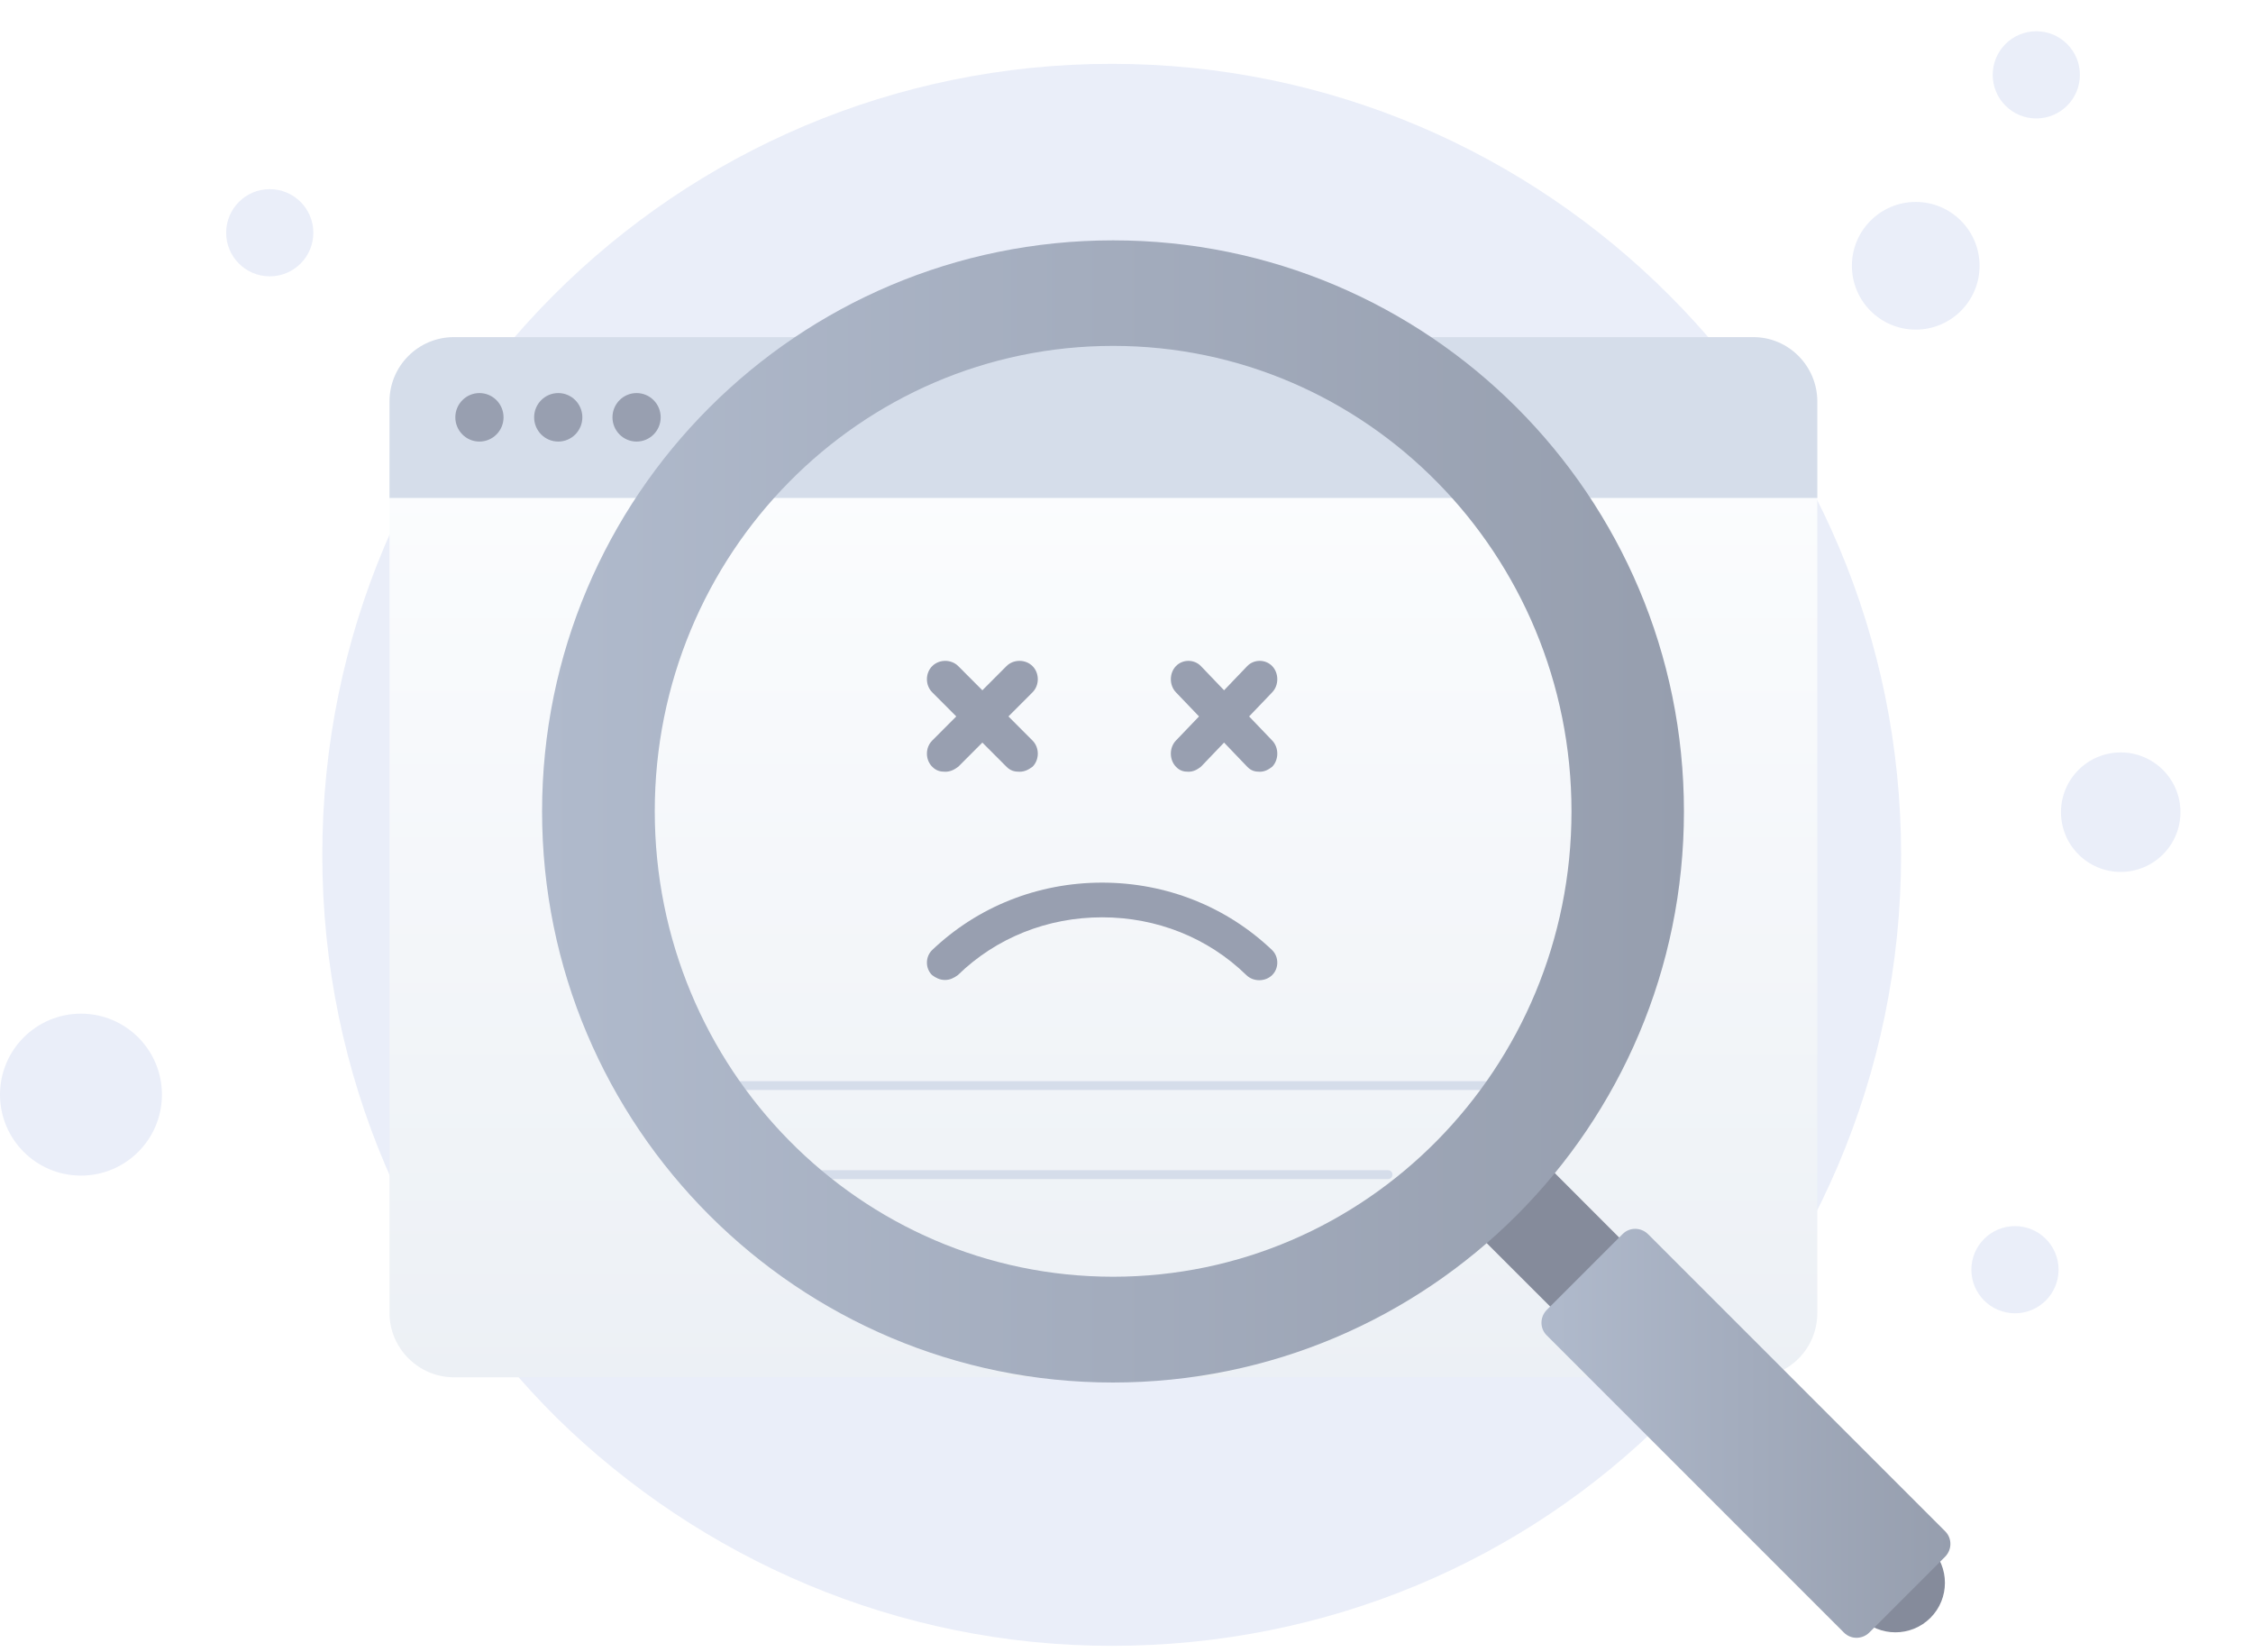 <svg width="300" height="220" viewBox="0 0 300 220" fill="none" xmlns="http://www.w3.org/2000/svg">
<path d="M253.142 113.821C253.142 143.261 241.117 169.798 221.836 188.872C202.97 207.738 176.847 219.141 148.029 219.141C119.419 219.141 93.296 207.531 74.222 188.872C54.941 169.798 42.916 143.261 42.916 113.821C42.916 55.563 89.979 8.501 148.029 8.501C206.08 8.501 253.142 55.77 253.142 113.821Z" fill="#EAEEF9"/>
<path d="M255.091 43.889C259.786 43.889 263.591 40.083 263.591 35.389C263.591 30.694 259.786 26.888 255.091 26.888C250.397 26.888 246.591 30.694 246.591 35.389C246.591 40.083 250.397 43.889 255.091 43.889Z" fill="#EAEEF9"/>
<path d="M271.146 15.771C274.352 15.771 276.951 13.172 276.951 9.966C276.951 6.76 274.352 4.161 271.146 4.161C267.94 4.161 265.341 6.76 265.341 9.966C265.341 13.172 267.94 15.771 271.146 15.771Z" fill="#EAEEF9"/>
<path d="M35.919 36.794C39.125 36.794 41.724 34.195 41.724 30.989C41.724 27.783 39.125 25.184 35.919 25.184C32.712 25.184 30.113 27.783 30.113 30.989C30.113 34.195 32.712 36.794 35.919 36.794Z" fill="#EAEEF9"/>
<path d="M268.305 174.862C271.511 174.862 274.11 172.263 274.11 169.057C274.11 165.851 271.511 163.252 268.305 163.252C265.099 163.252 262.5 165.851 262.5 169.057C262.5 172.263 265.099 174.862 268.305 174.862Z" fill="#EAEEF9"/>
<path d="M10.781 156.529C16.735 156.529 21.562 151.702 21.562 145.748C21.562 139.794 16.735 134.967 10.781 134.967C4.827 134.967 0 139.794 0 145.748C0 151.702 4.827 156.529 10.781 156.529Z" fill="#EAEEF9"/>
<path d="M282.386 116.093C286.78 116.093 290.341 112.532 290.341 108.138C290.341 103.745 286.78 100.184 282.386 100.184C277.993 100.184 274.432 103.745 274.432 108.138C274.432 112.532 277.993 116.093 282.386 116.093Z" fill="#EAEEF9"/>
<g filter="url(#filter0_d_768_25579)">
<path d="M241.985 53.454V168.321C241.985 173.102 238.158 176.889 233.467 176.889H60.446C55.754 176.889 51.865 173.039 51.865 168.321V53.454C51.865 48.735 55.693 44.885 60.446 44.885H233.467C238.158 44.885 241.985 48.735 241.985 53.454Z" fill="url(#paint0_linear_768_25579)"/>
</g>
<path d="M125.827 130.48C125.169 130.48 124.643 130.223 124.116 129.838C123.195 128.94 123.195 127.4 124.116 126.502C130.17 120.728 138.198 117.52 146.752 117.52C155.306 117.52 163.334 120.728 169.388 126.502C170.309 127.4 170.309 128.94 169.388 129.838C168.467 130.736 166.887 130.736 165.966 129.838C160.834 124.834 153.99 122.139 146.752 122.139C139.514 122.139 132.67 124.834 127.538 129.838C127.011 130.223 126.485 130.48 125.827 130.48Z" fill="#989FB0"/>
<path d="M134.281 95.391L137.488 92.177C138.423 91.24 138.423 89.633 137.488 88.695C136.552 87.758 134.949 87.758 134.014 88.695L130.807 91.909L127.601 88.695C126.665 87.758 125.062 87.758 124.127 88.695C123.191 89.633 123.191 91.24 124.127 92.177L127.333 95.391L124.127 98.605C123.191 99.542 123.191 101.149 124.127 102.087C124.661 102.622 125.196 102.756 125.864 102.756C126.532 102.756 127.066 102.488 127.601 102.087L130.807 98.873L134.014 102.087C134.548 102.622 135.083 102.756 135.751 102.756C136.419 102.756 136.953 102.488 137.488 102.087C138.423 101.149 138.423 99.542 137.488 98.605L134.281 95.391Z" fill="#989FB0"/>
<path d="M166.327 95.391L169.405 92.177C170.303 91.24 170.303 89.633 169.405 88.695C168.508 87.758 166.968 87.758 166.07 88.695L162.992 91.909L159.914 88.695C159.016 87.758 157.477 87.758 156.579 88.695C155.681 89.633 155.681 91.24 156.579 92.177L159.657 95.391L156.579 98.605C155.681 99.542 155.681 101.149 156.579 102.087C157.092 102.622 157.605 102.756 158.246 102.756C158.888 102.756 159.401 102.488 159.914 102.087L162.992 98.873L166.07 102.087C166.584 102.622 167.097 102.756 167.738 102.756C168.379 102.756 168.892 102.488 169.405 102.087C170.303 101.149 170.303 99.542 169.405 98.605L166.327 95.391Z" fill="#989FB0"/>
<path d="M241.985 53.454V66.306H51.865V53.454C51.865 48.735 55.693 44.885 60.446 44.885H233.467C238.158 44.885 241.985 48.735 241.985 53.454Z" fill="#D5DDEA"/>
<path d="M63.84 58.793C65.612 58.793 67.049 57.348 67.049 55.565C67.049 53.782 65.612 52.336 63.84 52.336C62.067 52.336 60.63 53.782 60.63 55.565C60.63 57.348 62.067 58.793 63.84 58.793Z" fill="#989FB0"/>
<path d="M74.333 58.793C76.106 58.793 77.543 57.348 77.543 55.565C77.543 53.782 76.106 52.336 74.333 52.336C72.56 52.336 71.123 53.782 71.123 55.565C71.123 57.348 72.56 58.793 74.333 58.793Z" fill="#989FB0"/>
<path d="M84.764 58.793C86.537 58.793 87.974 57.348 87.974 55.565C87.974 53.782 86.537 52.336 84.764 52.336C82.991 52.336 81.554 53.782 81.554 55.565C81.554 57.348 82.991 58.793 84.764 58.793Z" fill="#989FB0"/>
<path d="M91.554 144.54H202.293" stroke="#D5DDEA" stroke-width="1.181" stroke-miterlimit="10" stroke-linecap="round" stroke-linejoin="round"/>
<path d="M109.025 156.399H184.826" stroke="#D5DDEA" stroke-width="1.181" stroke-miterlimit="10" stroke-linecap="round" stroke-linejoin="round"/>
<path d="M233.774 201.303L193.645 161.206L202.845 152.007L242.942 192.136L233.774 201.303Z" fill="#858B9B"/>
<path d="M247.724 215.412L216.953 184.642C214.383 182.072 214.383 177.885 216.953 175.315C219.523 172.746 223.71 172.746 226.279 175.315L257.05 206.086C259.62 208.655 259.62 212.843 257.05 215.412C254.481 217.982 250.293 217.982 247.724 215.412Z" fill="#858B9B"/>
<path d="M245.536 217.379L205.946 177.79C205.026 176.87 205.026 175.379 205.946 174.427L216.066 164.308C216.986 163.388 218.477 163.388 219.428 164.308L259.018 203.897C259.938 204.817 259.938 206.308 259.018 207.26L248.898 217.379C247.947 218.299 246.456 218.299 245.536 217.379Z" fill="url(#paint1_linear_768_25579)"/>
<path d="M148.22 32.002C106.219 32.002 72.181 66.04 72.181 108.04C72.181 150.009 106.219 184.079 148.188 184.079C190.188 184.079 224.226 150.041 224.226 108.04C224.226 66.04 190.188 32.002 148.22 32.002ZM148.22 169.994C114.499 169.994 87.186 142.237 87.186 108.008C87.186 73.78 114.499 46.054 148.22 46.054C181.94 46.054 209.253 73.812 209.253 108.04C209.253 142.269 181.909 169.994 148.22 169.994Z" fill="url(#paint2_linear_768_25579)"/>
<defs>
<filter id="filter0_d_768_25579" x="38.873" y="38.389" width="216.104" height="157.988" filterUnits="userSpaceOnUse" color-interpolation-filters="sRGB">
<feFlood flood-opacity="0" result="BackgroundImageFix"/>
<feColorMatrix in="SourceAlpha" type="matrix" values="0 0 0 0 0 0 0 0 0 0 0 0 0 0 0 0 0 0 127 0" result="hardAlpha"/>
<feOffset dy="6.496"/>
<feGaussianBlur stdDeviation="6.496"/>
<feColorMatrix type="matrix" values="0 0 0 0 0.398 0 0 0 0 0.477 0 0 0 0 0.575 0 0 0 0.27 0"/>
<feBlend mode="normal" in2="BackgroundImageFix" result="effect1_dropShadow_768_25579"/>
<feBlend mode="normal" in="SourceGraphic" in2="effect1_dropShadow_768_25579" result="shape"/>
</filter>
<linearGradient id="paint0_linear_768_25579" x1="146.863" y1="41.832" x2="146.863" y2="178.312" gradientUnits="userSpaceOnUse">
<stop stop-color="#FDFEFF"/>
<stop offset="0.996" stop-color="#ECF0F5"/>
</linearGradient>
<linearGradient id="paint1_linear_768_25579" x1="205.231" y1="190.85" x2="259.718" y2="190.85" gradientUnits="userSpaceOnUse">
<stop stop-color="#B0BACC"/>
<stop offset="1" stop-color="#969EAE"/>
</linearGradient>
<linearGradient id="paint2_linear_768_25579" x1="72.111" y1="108.057" x2="224.254" y2="108.057" gradientUnits="userSpaceOnUse">
<stop stop-color="#B0BACC"/>
<stop offset="1" stop-color="#969EAE"/>
</linearGradient>
</defs>
</svg>
